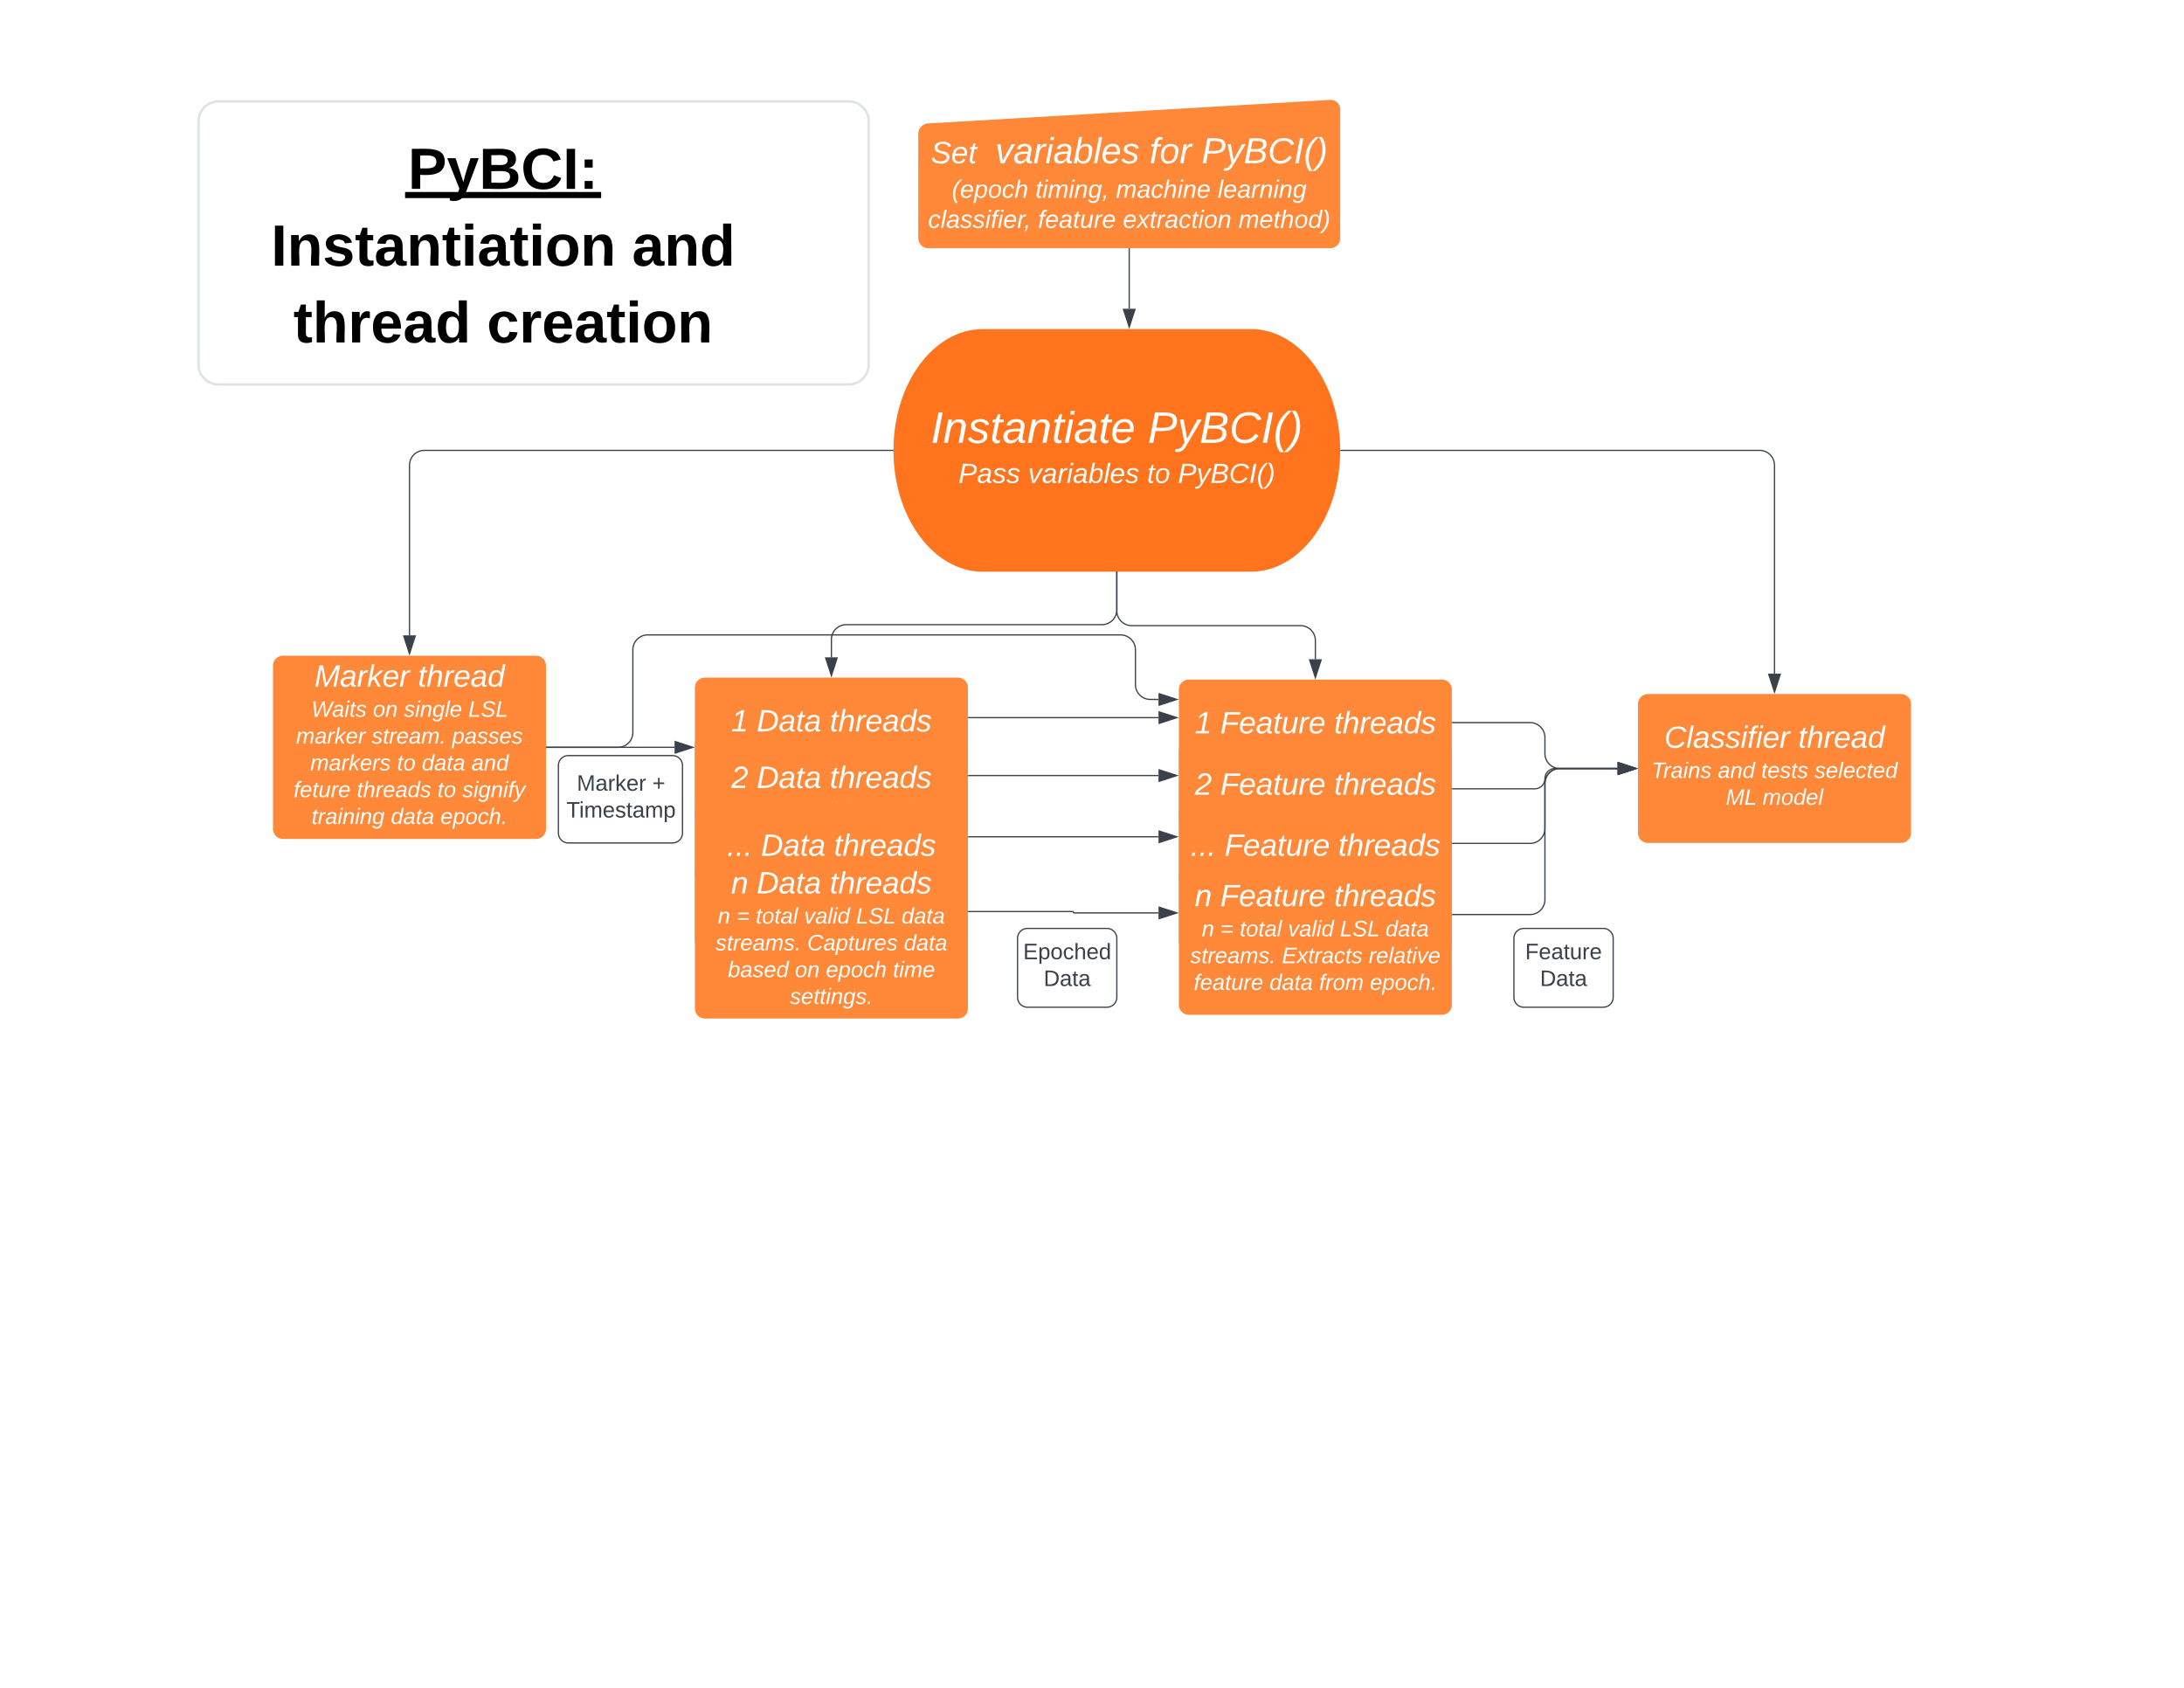 <svg xmlns="http://www.w3.org/2000/svg" xmlns:xlink="http://www.w3.org/1999/xlink" xmlns:lucid="lucid" width="1760" height="1360"><g transform="translate(0 0)" lucid:page-tab-id="0_0"><path d="M0 0h1760v1360H0z" fill="#fff"/><path d="M1008 265.16c39.76 0 72 43.77 72 97.75 0 54-32.24 97.76-72 97.76H792c-39.76 0-72-43.76-72-97.75 0-53.97 32.24-97.74 72-97.74z" stroke="#000" stroke-opacity="0" fill="#ff741d"/><use xlink:href="#a" transform="matrix(1,0,0,1,725,270.164) translate(25.131 86.689)"/><use xlink:href="#b" transform="matrix(1,0,0,1,725,270.164) translate(199.945 86.689)"/><use xlink:href="#c" transform="matrix(1,0,0,1,725,270.164) translate(47.378 118.956)"/><use xlink:href="#d" transform="matrix(1,0,0,1,725,270.164) translate(103.49 118.956)"/><use xlink:href="#e" transform="matrix(1,0,0,1,725,270.164) translate(199.315 118.956)"/><use xlink:href="#f" transform="matrix(1,0,0,1,725,270.164) translate(224.253 118.956)"/><path d="M160 97.73a16 16 0 0 1 16-16h508a16 16 0 0 1 16 16v196.05a16 16 0 0 1-16 16H176a16 16 0 0 1-16-16z" stroke="#dfe3e8" stroke-width="2" fill="#fff"/><use xlink:href="#g" transform="matrix(1,0,0,1,203.92,114.668) translate(124.85 37.511)"/><use xlink:href="#h" transform="matrix(1,0,0,1,203.92,114.668) translate(14.531 99.404)"/><use xlink:href="#i" transform="matrix(1,0,0,1,203.92,114.668) translate(305.372 99.404)"/><use xlink:href="#j" transform="matrix(1,0,0,1,203.92,114.668) translate(32.57 161.298)"/><use xlink:href="#k" transform="matrix(1,0,0,1,203.92,114.668) translate(188.475 161.298)"/><path d="M950 555.58a8 8 0 0 1 8-8h204a8 8 0 0 1 8 8v104a8 8 0 0 1-8 8H958a8 8 0 0 1-8-8z" stroke="#000" stroke-opacity="0" stroke-width="2" fill="#ff8839"/><use xlink:href="#l" transform="matrix(1,0,0,1,955,552.576) translate(7.806 38.333)"/><use xlink:href="#m" transform="matrix(1,0,0,1,955,552.576) translate(28.362 38.333)"/><use xlink:href="#n" transform="matrix(1,0,0,1,955,552.576) translate(120.04 38.333)"/><use xlink:href="#o" transform="matrix(1,0,0,1,955,552.576) translate(13.5 62.6)"/><use xlink:href="#p" transform="matrix(1,0,0,1,955,552.576) translate(28.5 62.6)"/><use xlink:href="#q" transform="matrix(1,0,0,1,955,552.576) translate(44 62.6)"/><use xlink:href="#r" transform="matrix(1,0,0,1,955,552.576) translate(82.95 62.6)"/><use xlink:href="#s" transform="matrix(1,0,0,1,955,552.576) translate(124.85 62.6)"/><use xlink:href="#t" transform="matrix(1,0,0,1,955,552.576) translate(161.5 62.6)"/><use xlink:href="#u" transform="matrix(1,0,0,1,955,552.576) translate(73.05 84.2)"/><path d="M560 554a8 8 0 0 1 8-8h204a8 8 0 0 1 8 8v104a8 8 0 0 1-8 8H568a8 8 0 0 1-8-8z" stroke="#000" stroke-opacity="0" stroke-width="2" fill="#ff8839"/><use xlink:href="#l" transform="matrix(1,0,0,1,565,551) translate(24.217 38.333)"/><use xlink:href="#v" transform="matrix(1,0,0,1,565,551) translate(44.772 38.333)"/><use xlink:href="#n" transform="matrix(1,0,0,1,565,551) translate(103.63 38.333)"/><use xlink:href="#o" transform="matrix(1,0,0,1,565,551) translate(13.5 62.6)"/><use xlink:href="#p" transform="matrix(1,0,0,1,565,551) translate(28.5 62.6)"/><use xlink:href="#q" transform="matrix(1,0,0,1,565,551) translate(44 62.6)"/><use xlink:href="#r" transform="matrix(1,0,0,1,565,551) translate(82.95 62.6)"/><use xlink:href="#s" transform="matrix(1,0,0,1,565,551) translate(124.85 62.6)"/><use xlink:href="#t" transform="matrix(1,0,0,1,565,551) translate(161.5 62.6)"/><use xlink:href="#u" transform="matrix(1,0,0,1,565,551) translate(73.05 84.2)"/><path d="M900 461.16v30.17a12 12 0 0 1-12 12H682a12 12 0 0 0-12 12v14.3" stroke="#3a414a" fill="none"/><path d="M900.5 461.18h-1v-.52h1z" stroke="#3a414a" stroke-width=".05" fill="#3a414a"/><path d="M670 544.38l-4.63-14.26h9.26z" stroke="#3a414a" fill="#3a414a"/><path d="M900 461.16v30.96a12 12 0 0 0 12 12h136a12 12 0 0 1 12 12v15.07" stroke="#3a414a" fill="none"/><path d="M900.5 461.18h-1v-.52h1z" stroke="#3a414a" stroke-width=".05" fill="#3a414a"/><path d="M1060 545.96l-4.63-14.27h9.27z" stroke="#3a414a" fill="#3a414a"/><path d="M740 107.92a8.48 8.48 0 0 1 8-8.47l324-18.98a7.54 7.54 0 0 1 8 7.53v104a8 8 0 0 1-8 8H748a8 8 0 0 1-8-8z" stroke="#000" stroke-opacity="0" stroke-width="2" fill="#ff8839"/><use xlink:href="#w" transform="matrix(1,0,0,1,745,105) translate(5.079 26.556)"/><use xlink:href="#x" transform="matrix(1,0,0,1,745,105) translate(57.018 26.556)"/><use xlink:href="#y" transform="matrix(1,0,0,1,745,105) translate(181.306 26.556)"/><use xlink:href="#z" transform="matrix(1,0,0,1,745,105) translate(223.274 26.556)"/><use xlink:href="#A" transform="matrix(1,0,0,1,745,105) translate(22.012 54.378)"/><use xlink:href="#B" transform="matrix(1,0,0,1,745,105) translate(89.363 54.378)"/><use xlink:href="#C" transform="matrix(1,0,0,1,745,105) translate(154.355 54.378)"/><use xlink:href="#D" transform="matrix(1,0,0,1,745,105) translate(236.255 54.378)"/><use xlink:href="#E" transform="matrix(1,0,0,1,745,105) translate(2.913 78.644)"/><use xlink:href="#F" transform="matrix(1,0,0,1,745,105) translate(91.442 78.644)"/><use xlink:href="#G" transform="matrix(1,0,0,1,745,105) translate(159.916 78.644)"/><use xlink:href="#H" transform="matrix(1,0,0,1,745,105) translate(253.051 78.644)"/><path d="M910 200.5v48.28" stroke="#3a414a" fill="none"/><path d="M910.5 200.5h-1v-.5h1z" stroke="#3a414a" stroke-width=".05" fill="#3a414a"/><path d="M910 263.55l-4.63-14.27h9.26z" stroke="#3a414a" fill="#3a414a"/><path d="M1320 567.23a8 8 0 0 1 8-8h204a8 8 0 0 1 8 8v104a8 8 0 0 1-8 8h-204a8 8 0 0 1-8-8z" stroke="#000" stroke-opacity="0" stroke-width="2" fill="#ff8839"/><use xlink:href="#I" transform="matrix(1,0,0,1,1325,564.233) translate(16.131 38.333)"/><use xlink:href="#J" transform="matrix(1,0,0,1,1325,564.233) translate(124.048 38.333)"/><use xlink:href="#K" transform="matrix(1,0,0,1,1325,564.233) translate(5.775 62.6)"/><use xlink:href="#L" transform="matrix(1,0,0,1,1325,564.233) translate(59.275 62.6)"/><use xlink:href="#M" transform="matrix(1,0,0,1,1325,564.233) translate(94.275 62.6)"/><use xlink:href="#N" transform="matrix(1,0,0,1,1325,564.233) translate(137.275 62.6)"/><use xlink:href="#O" transform="matrix(1,0,0,1,1325,564.233) translate(65.75 84.2)"/><use xlink:href="#P" transform="matrix(1,0,0,1,1325,564.233) translate(95.35 84.2)"/><path d="M220 536.36a8 8 0 0 1 8-8h204a8 8 0 0 1 8 8v131.6a8 8 0 0 1-8 8H228a8 8 0 0 1-8-8z" stroke="#000" stroke-opacity="0" stroke-width="2" fill="#ff8839"/><use xlink:href="#Q" transform="matrix(1,0,0,1,225,533.358) translate(28.396 19.933)"/><use xlink:href="#J" transform="matrix(1,0,0,1,225,533.358) translate(111.783 19.933)"/><use xlink:href="#R" transform="matrix(1,0,0,1,225,533.358) translate(25.95 44.2)"/><use xlink:href="#S" transform="matrix(1,0,0,1,225,533.358) translate(75.5 44.2)"/><use xlink:href="#T" transform="matrix(1,0,0,1,225,533.358) translate(100.5 44.2)"/><use xlink:href="#U" transform="matrix(1,0,0,1,225,533.358) translate(152.4 44.2)"/><use xlink:href="#V" transform="matrix(1,0,0,1,225,533.358) translate(13.625 65.8)"/><use xlink:href="#W" transform="matrix(1,0,0,1,225,533.358) translate(74.475 65.8)"/><use xlink:href="#X" transform="matrix(1,0,0,1,225,533.358) translate(139.375 65.8)"/><use xlink:href="#Y" transform="matrix(1,0,0,1,225,533.358) translate(25.075 87.4)"/><use xlink:href="#Z" transform="matrix(1,0,0,1,225,533.358) translate(94.925 87.4)"/><use xlink:href="#aa" transform="matrix(1,0,0,1,225,533.358) translate(114.925 87.4)"/><use xlink:href="#ab" transform="matrix(1,0,0,1,225,533.358) translate(154.925 87.4)"/><use xlink:href="#ac" transform="matrix(1,0,0,1,225,533.358) translate(11.6 109)"/><use xlink:href="#ad" transform="matrix(1,0,0,1,225,533.358) translate(62.55 109)"/><use xlink:href="#Z" transform="matrix(1,0,0,1,225,533.358) translate(127.5 109)"/><use xlink:href="#ae" transform="matrix(1,0,0,1,225,533.358) translate(147.5 109)"/><use xlink:href="#af" transform="matrix(1,0,0,1,225,533.358) translate(26.075 130.6)"/><use xlink:href="#aa" transform="matrix(1,0,0,1,225,533.358) translate(89.925 130.6)"/><use xlink:href="#ag" transform="matrix(1,0,0,1,225,533.358) translate(129.925 130.6)"/><path d="M950 605a8 8 0 0 1 8-8h204a8 8 0 0 1 8 8v104a8 8 0 0 1-8 8H958a8 8 0 0 1-8-8z" stroke="#000" stroke-opacity="0" stroke-width="2" fill="#ff8839"/><g><use xlink:href="#ah" transform="matrix(1,0,0,1,955,602) translate(7.806 38.333)"/><use xlink:href="#m" transform="matrix(1,0,0,1,955,602) translate(28.362 38.333)"/><use xlink:href="#n" transform="matrix(1,0,0,1,955,602) translate(120.04 38.333)"/><use xlink:href="#o" transform="matrix(1,0,0,1,955,602) translate(13.5 62.6)"/><use xlink:href="#p" transform="matrix(1,0,0,1,955,602) translate(28.5 62.6)"/><use xlink:href="#q" transform="matrix(1,0,0,1,955,602) translate(44 62.6)"/><use xlink:href="#r" transform="matrix(1,0,0,1,955,602) translate(82.95 62.6)"/><use xlink:href="#s" transform="matrix(1,0,0,1,955,602) translate(124.85 62.6)"/><use xlink:href="#t" transform="matrix(1,0,0,1,955,602) translate(161.5 62.6)"/><use xlink:href="#u" transform="matrix(1,0,0,1,955,602) translate(73.05 84.2)"/></g><path d="M950 654.2a8 8 0 0 1 8-8h204a8 8 0 0 1 8 8v104a8 8 0 0 1-8 8H958a8 8 0 0 1-8-8z" stroke="#000" stroke-opacity="0" stroke-width="2" fill="#ff8839"/><g><use xlink:href="#ai" transform="matrix(1,0,0,1,955,651.195) translate(4.381 38.333)"/><use xlink:href="#m" transform="matrix(1,0,0,1,955,651.195) translate(31.788 38.333)"/><use xlink:href="#n" transform="matrix(1,0,0,1,955,651.195) translate(123.466 38.333)"/><use xlink:href="#o" transform="matrix(1,0,0,1,955,651.195) translate(13.5 62.6)"/><use xlink:href="#p" transform="matrix(1,0,0,1,955,651.195) translate(28.5 62.6)"/><use xlink:href="#q" transform="matrix(1,0,0,1,955,651.195) translate(44 62.6)"/><use xlink:href="#r" transform="matrix(1,0,0,1,955,651.195) translate(82.95 62.6)"/><use xlink:href="#s" transform="matrix(1,0,0,1,955,651.195) translate(124.85 62.6)"/><use xlink:href="#t" transform="matrix(1,0,0,1,955,651.195) translate(161.5 62.6)"/><use xlink:href="#u" transform="matrix(1,0,0,1,955,651.195) translate(73.05 84.2)"/></g><path d="M950 705.67a8 8 0 0 1 8-8h204a8 8 0 0 1 8 8v104a8 8 0 0 1-8 8H958a8 8 0 0 1-8-8z" stroke="#000" stroke-opacity="0" stroke-width="2" fill="#ff8839"/><g><use xlink:href="#aj" transform="matrix(1,0,0,1,955,702.666) translate(7.806 27.533)"/><use xlink:href="#m" transform="matrix(1,0,0,1,955,702.666) translate(28.362 27.533)"/><use xlink:href="#n" transform="matrix(1,0,0,1,955,702.666) translate(120.04 27.533)"/><use xlink:href="#o" transform="matrix(1,0,0,1,955,702.666) translate(13.5 51.8)"/><use xlink:href="#p" transform="matrix(1,0,0,1,955,702.666) translate(28.5 51.8)"/><use xlink:href="#q" transform="matrix(1,0,0,1,955,702.666) translate(44 51.8)"/><use xlink:href="#r" transform="matrix(1,0,0,1,955,702.666) translate(82.95 51.8)"/><use xlink:href="#s" transform="matrix(1,0,0,1,955,702.666) translate(124.85 51.8)"/><use xlink:href="#t" transform="matrix(1,0,0,1,955,702.666) translate(161.5 51.8)"/><use xlink:href="#ak" transform="matrix(1,0,0,1,955,702.666) translate(4.15 73.4)"/><use xlink:href="#al" transform="matrix(1,0,0,1,955,702.666) translate(78.05 73.4)"/><use xlink:href="#am" transform="matrix(1,0,0,1,955,702.666) translate(148 73.4)"/><use xlink:href="#an" transform="matrix(1,0,0,1,955,702.666) translate(7.075 95)"/><use xlink:href="#ao" transform="matrix(1,0,0,1,955,702.666) translate(68.025 95)"/><use xlink:href="#ap" transform="matrix(1,0,0,1,955,702.666) translate(108.025 95)"/><use xlink:href="#aq" transform="matrix(1,0,0,1,955,702.666) translate(148.925 95)"/></g><path d="M560 599.58a8 8 0 0 1 8-8h204a8 8 0 0 1 8 8v104a8 8 0 0 1-8 8H568a8 8 0 0 1-8-8z" stroke="#000" stroke-opacity="0" stroke-width="2" fill="#ff8839"/><g><use xlink:href="#ah" transform="matrix(1,0,0,1,565,596.581) translate(24.217 38.333)"/><use xlink:href="#v" transform="matrix(1,0,0,1,565,596.581) translate(44.772 38.333)"/><use xlink:href="#n" transform="matrix(1,0,0,1,565,596.581) translate(103.63 38.333)"/><use xlink:href="#o" transform="matrix(1,0,0,1,565,596.581) translate(13.5 62.6)"/><use xlink:href="#p" transform="matrix(1,0,0,1,565,596.581) translate(28.5 62.6)"/><use xlink:href="#q" transform="matrix(1,0,0,1,565,596.581) translate(44 62.6)"/><use xlink:href="#r" transform="matrix(1,0,0,1,565,596.581) translate(82.95 62.6)"/><use xlink:href="#s" transform="matrix(1,0,0,1,565,596.581) translate(124.85 62.6)"/><use xlink:href="#t" transform="matrix(1,0,0,1,565,596.581) translate(161.5 62.6)"/><use xlink:href="#u" transform="matrix(1,0,0,1,565,596.581) translate(73.05 84.2)"/></g><path d="M560 654.25a8 8 0 0 1 8-8h204a8 8 0 0 1 8 8v104a8 8 0 0 1-8 8H568a8 8 0 0 1-8-8z" stroke="#000" stroke-opacity="0" stroke-width="2" fill="#ff8839"/><g><use xlink:href="#ai" transform="matrix(1,0,0,1,565,651.247) translate(20.791 38.333)"/><use xlink:href="#v" transform="matrix(1,0,0,1,565,651.247) translate(48.198 38.333)"/><use xlink:href="#n" transform="matrix(1,0,0,1,565,651.247) translate(107.056 38.333)"/><use xlink:href="#o" transform="matrix(1,0,0,1,565,651.247) translate(13.5 62.6)"/><use xlink:href="#p" transform="matrix(1,0,0,1,565,651.247) translate(28.5 62.6)"/><use xlink:href="#q" transform="matrix(1,0,0,1,565,651.247) translate(44 62.6)"/><use xlink:href="#r" transform="matrix(1,0,0,1,565,651.247) translate(82.95 62.6)"/><use xlink:href="#s" transform="matrix(1,0,0,1,565,651.247) translate(124.85 62.6)"/><use xlink:href="#t" transform="matrix(1,0,0,1,565,651.247) translate(161.5 62.6)"/><use xlink:href="#u" transform="matrix(1,0,0,1,565,651.247) translate(73.05 84.2)"/></g><path d="M560 702.67a8 8 0 0 1 8-8h204a8 8 0 0 1 8 8v110a8 8 0 0 1-8 8H568a8 8 0 0 1-8-8z" stroke="#000" stroke-opacity="0" stroke-width="2" fill="#ff8839"/><g><use xlink:href="#aj" transform="matrix(1,0,0,1,565,699.666) translate(24.217 20.233)"/><use xlink:href="#v" transform="matrix(1,0,0,1,565,699.666) translate(44.772 20.233)"/><use xlink:href="#n" transform="matrix(1,0,0,1,565,699.666) translate(103.63 20.233)"/><use xlink:href="#o" transform="matrix(1,0,0,1,565,699.666) translate(13.5 44.5)"/><use xlink:href="#p" transform="matrix(1,0,0,1,565,699.666) translate(28.5 44.5)"/><use xlink:href="#q" transform="matrix(1,0,0,1,565,699.666) translate(44 44.5)"/><use xlink:href="#r" transform="matrix(1,0,0,1,565,699.666) translate(82.95 44.5)"/><use xlink:href="#s" transform="matrix(1,0,0,1,565,699.666) translate(124.85 44.5)"/><use xlink:href="#t" transform="matrix(1,0,0,1,565,699.666) translate(161.5 44.5)"/><use xlink:href="#ak" transform="matrix(1,0,0,1,565,699.666) translate(11.6 66.1)"/><use xlink:href="#ar" transform="matrix(1,0,0,1,565,699.666) translate(85.5 66.1)"/><use xlink:href="#t" transform="matrix(1,0,0,1,565,699.666) translate(163.4 66.1)"/><use xlink:href="#as" transform="matrix(1,0,0,1,565,699.666) translate(21.55 87.7)"/><use xlink:href="#at" transform="matrix(1,0,0,1,565,699.666) translate(75.55 87.7)"/><use xlink:href="#au" transform="matrix(1,0,0,1,565,699.666) translate(100.55 87.7)"/><use xlink:href="#av" transform="matrix(1,0,0,1,565,699.666) translate(154.55 87.7)"/><use xlink:href="#aw" transform="matrix(1,0,0,1,565,699.666) translate(71.525 109.3)"/></g><path d="M440.5 602.16h103.12" stroke="#3a414a" fill="none"/><path d="M440.5 602.66h-.5v-1h.5z" stroke="#3a414a" stroke-width=".05" fill="#3a414a"/><path d="M558.38 602.16l-14.26 4.63v-9.28z" stroke="#3a414a" fill="#3a414a"/><path d="M719.5 362.9H342a12 12 0 0 0-12 12v137.07" stroke="#3a414a" fill="none"/><path d="M720 362.9v.5h-.5v-1h.5z" stroke="#3a414a" stroke-width=".05" fill="#3a414a"/><path d="M330 526.74l-4.63-14.27h9.26z" stroke="#3a414a" fill="#3a414a"/><path d="M440.5 602.16H498a12 12 0 0 0 12-12v-66.58a12 12 0 0 1 12-12h381a12 12 0 0 1 12 12v28a12 12 0 0 0 12 12h6.62" stroke="#3a414a" fill="none"/><path d="M440.5 602.66h-.5v-1h.5z" stroke="#3a414a" stroke-width=".05" fill="#3a414a"/><path d="M948.38 563.58l-14.26 4.64v-9.27z" stroke="#3a414a" fill="#3a414a"/><path d="M780.5 578.25h153.12" stroke="#3a414a" fill="none"/><path d="M780.5 578.75h-.5v-1h.5z" stroke="#3a414a" stroke-width=".05" fill="#3a414a"/><path d="M948.38 578.25l-14.26 4.63v-9.27z" stroke="#3a414a" fill="#3a414a"/><path d="M780.5 624.9h153.12" stroke="#3a414a" fill="none"/><path d="M780.5 625.4h-.5v-1h.5z" stroke="#3a414a" stroke-width=".05" fill="#3a414a"/><path d="M948.38 624.9l-14.26 4.65v-9.27z" stroke="#3a414a" fill="#3a414a"/><path d="M780.5 674.25h153.12" stroke="#3a414a" fill="none"/><path d="M780.5 674.75h-.5v-1h.5z" stroke="#3a414a" stroke-width=".05" fill="#3a414a"/><path d="M948.38 674.25l-14.26 4.63v-9.27z" stroke="#3a414a" fill="#3a414a"/><path d="M780.5 734.48h83.95a.55.55 0 0 1 .55.55.55.55 0 0 0 .55.55h68.07" stroke="#3a414a" fill="none"/><path d="M780.5 734.98h-.5v-1h.5z" stroke="#3a414a" stroke-width=".05" fill="#3a414a"/><path d="M948.38 735.58l-14.26 4.64v-9.27z" stroke="#3a414a" fill="#3a414a"/><path d="M1170.5 582.25h62.5a12 12 0 0 1 12 12v12.98a12 12 0 0 0 12 12h46.62" stroke="#3a414a" fill="none"/><path d="M1170.5 582.75h-.5v-1h.5z" stroke="#3a414a" stroke-width=".05" fill="#3a414a"/><path d="M1318.38 619.23l-14.26 4.64v-9.27z" stroke="#3a414a" fill="#3a414a"/><path d="M1170.5 635.58h66.33a8.17 8.17 0 0 0 8.17-8.17 8.17 8.17 0 0 1 8.17-8.17h50.45" stroke="#3a414a" fill="none"/><path d="M1170.5 636.08h-.5v-1h.5z" stroke="#3a414a" stroke-width=".05" fill="#3a414a"/><path d="M1318.38 619.23l-14.26 4.64v-9.27z" stroke="#3a414a" fill="#3a414a"/><path d="M1170.5 679.58h62.5a12 12 0 0 0 12-12v-36.35a12 12 0 0 1 12-12h46.62" stroke="#3a414a" fill="none"/><path d="M1170.5 680.08h-.5v-1h.5z" stroke="#3a414a" stroke-width=".05" fill="#3a414a"/><path d="M1318.38 619.23l-14.26 4.64v-9.27z" stroke="#3a414a" fill="#3a414a"/><path d="M1170.5 736.9h62.5a12 12 0 0 0 12-12v-93.67a12 12 0 0 1 12-12h46.62" stroke="#3a414a" fill="none"/><path d="M1170.5 737.4h-.5v-1h.5z" stroke="#3a414a" stroke-width=".05" fill="#3a414a"/><path d="M1318.38 619.23l-14.26 4.64v-9.27z" stroke="#3a414a" fill="#3a414a"/><path d="M1080.5 362.9H1418a12 12 0 0 1 12 12v167.95" stroke="#3a414a" fill="none"/><path d="M1080.5 363.4h-.5v-1h.5z" stroke="#3a414a" stroke-width=".05" fill="#3a414a"/><path d="M1430 557.6l-4.63-14.25h9.27z" stroke="#3a414a" fill="#3a414a"/><path d="M450 616.82a8 8 0 0 1 8-8h84a8 8 0 0 1 8 8v54.4a8 8 0 0 1-8 8h-84a8 8 0 0 1-8-8z" stroke="#3a414a" fill="#fff"/><g><use xlink:href="#ax" transform="matrix(1,0,0,1,455,613.819) translate(9.825 23.3)"/><use xlink:href="#ay" transform="matrix(1,0,0,1,455,613.819) translate(70.675 23.3)"/><use xlink:href="#az" transform="matrix(1,0,0,1,455,613.819) translate(1.425 44.9)"/></g><path d="M820 756.08a8 8 0 0 1 8-8h64a8 8 0 0 1 8 8v47.5a8 8 0 0 1-8 8h-64a8 8 0 0 1-8-8z" stroke="#3a414a" fill="#fff"/><g><use xlink:href="#aA" transform="matrix(1,0,0,1,825,753.08) translate(-0.5 19.8)"/><use xlink:href="#aB" transform="matrix(1,0,0,1,825,753.08) translate(16.025 41.4)"/></g><path d="M1220 756.08a8 8 0 0 1 8-8h64a8 8 0 0 1 8 8v47.5a8 8 0 0 1-8 8h-64a8 8 0 0 1-8-8z" stroke="#3a414a" fill="#fff"/><g><use xlink:href="#aC" transform="matrix(1,0,0,1,1225,753.08) translate(4.05 19.8)"/><use xlink:href="#aD" transform="matrix(1,0,0,1,1225,753.08) translate(16.025 41.4)"/></g><defs><path fill="#fff" d="M14 0l48-248h34L48 0H14" id="aE"/><path fill="#fff" d="M67-158c22-48 132-52 116 29L158 0h-32l25-140c3-38-53-32-70-12C52-117 51-52 38 0H6l36-190h30" id="aF"/><path fill="#fff" d="M55-144c13 50 104 24 104 88C159 21 15 23 1-39l26-10c6 40 102 42 102-4-13-50-104-23-104-87 0-71 143-71 148-8l-29 4c-5-35-85-37-89 0" id="aG"/><path fill="#fff" d="M51-54c-9 22 5 41 31 30L79-1C43 14 10-4 19-52l22-115H19l5-23h22l19-43h21l-9 43h35l-4 23H73" id="aH"/><path fill="#fff" d="M165-48c-4 18 1 34 23 27l-3 20c-29 8-62 0-52-35h-2C116-14 99 4 63 4 30 4 8-16 8-49c0-68 71-67 138-67 10-26 0-56-31-54-26 1-42 9-47 31l-32-5c8-67 160-71 144 15-5 28-9 54-15 81zM42-50c3 52 80 24 89-6 7-12 7-24 11-38-47 1-103-4-100 44" id="aI"/><path fill="#fff" d="M50-231l6-30h32l-6 30H50zM6 0l37-190h31L37 0H6" id="aJ"/><path fill="#fff" d="M111-194c62-3 86 47 72 106H45c-7 38 6 69 45 68 27-1 43-14 53-32l24 11C152-15 129 4 87 4 38 3 12-23 12-71c0-70 32-119 99-123zm44 81c14-66-71-72-95-28-4 8-8 17-11 28h106" id="aK"/><g id="a"><use transform="matrix(0.099,0,0,0.099,0,0)" xlink:href="#aE"/><use transform="matrix(0.099,0,0,0.099,9.938,0)" xlink:href="#aF"/><use transform="matrix(0.099,0,0,0.099,29.815,0)" xlink:href="#aG"/><use transform="matrix(0.099,0,0,0.099,47.704,0)" xlink:href="#aH"/><use transform="matrix(0.099,0,0,0.099,57.642,0)" xlink:href="#aI"/><use transform="matrix(0.099,0,0,0.099,77.519,0)" xlink:href="#aF"/><use transform="matrix(0.099,0,0,0.099,97.395,0)" xlink:href="#aH"/><use transform="matrix(0.099,0,0,0.099,107.333,0)" xlink:href="#aJ"/><use transform="matrix(0.099,0,0,0.099,115.185,0)" xlink:href="#aI"/><use transform="matrix(0.099,0,0,0.099,135.061,0)" xlink:href="#aH"/><use transform="matrix(0.099,0,0,0.099,144.999,0)" xlink:href="#aK"/></g><path fill="#fff" d="M238-179c0 84-86 86-175 82L45 0H11l48-248c82 0 179-12 179 69zm-34 1c0-53-64-42-116-43l-19 98c63 0 135 9 135-55" id="aL"/><path fill="#fff" d="M198-190L69 30C53 58 25 83-20 72c4-11-1-27 19-22 33-1 43-29 59-52L20-190h32L79-34l84-156h35" id="aM"/><path fill="#fff" d="M219-77C219 17 104-2 11 0l48-248c73 2 169-15 169 57 0 38-24 54-60 60 29 5 51 21 51 54zm-26-111c0-44-62-31-105-33l-16 79c55 0 121 9 121-46zm-7 110c-1-49-69-36-119-38L50-27c61-1 137 12 136-51" id="aN"/><path fill="#fff" d="M125-24c46 0 70-25 89-51l25 16C214-24 183 4 123 4 8 4-5-146 60-208c32-50 158-61 191-5 5 7 9 14 11 22l-32 10c-9-28-33-43-69-43-74 0-108 51-108 125 0 46 24 75 72 75" id="aO"/><path fill="#fff" d="M17-49c1-102 45-165 103-212h30C92-210 49-145 49-46 49 4 63 43 85 75H54C30 43 18 2 17-49" id="aP"/><path fill="#fff" d="M98-137C97-35 54 29-4 75h-31C23 23 67-41 67-140c0-50-15-89-37-121h31c24 32 36 73 37 124" id="aQ"/><g id="b"><use transform="matrix(0.099,0,0,0.099,0,0)" xlink:href="#aL"/><use transform="matrix(0.099,0,0,0.099,23.852,0)" xlink:href="#aM"/><use transform="matrix(0.099,0,0,0.099,41.741,0)" xlink:href="#aN"/><use transform="matrix(0.099,0,0,0.099,65.593,0)" xlink:href="#aO"/><use transform="matrix(0.099,0,0,0.099,91.333,0)" xlink:href="#aE"/><use transform="matrix(0.099,0,0,0.099,101.271,0)" xlink:href="#aP"/><use transform="matrix(0.099,0,0,0.099,113.098,0)" xlink:href="#aQ"/></g><g id="c"><use transform="matrix(0.062,0,0,0.062,0,0)" xlink:href="#aL"/><use transform="matrix(0.062,0,0,0.062,14.963,0)" xlink:href="#aI"/><use transform="matrix(0.062,0,0,0.062,27.432,0)" xlink:href="#aG"/><use transform="matrix(0.062,0,0,0.062,38.654,0)" xlink:href="#aG"/></g><path fill="#fff" d="M89 0H52L20-190h33L74-25l89-165h34" id="aR"/><path fill="#fff" d="M66-151c12-25 30-51 66-40l-6 26C45-176 58-65 38 0H6l36-190h30" id="aS"/><path fill="#fff" d="M68-162c25-46 127-43 121 31C183-60 169 1 98 4 69 5 53-11 43-31L36 0H5l52-261h31zm88 36c2-27-9-43-34-43-55 0-70 51-70 103 0 29 15 45 43 46 52 0 58-58 61-106" id="aT"/><path fill="#fff" d="M6 0l50-261h32L37 0H6" id="aU"/><g id="d"><use transform="matrix(0.062,0,0,0.062,0,0)" xlink:href="#aR"/><use transform="matrix(0.062,0,0,0.062,11.222,0)" xlink:href="#aI"/><use transform="matrix(0.062,0,0,0.062,23.691,0)" xlink:href="#aS"/><use transform="matrix(0.062,0,0,0.062,31.11,0)" xlink:href="#aJ"/><use transform="matrix(0.062,0,0,0.062,36.036,0)" xlink:href="#aI"/><use transform="matrix(0.062,0,0,0.062,48.505,0)" xlink:href="#aT"/><use transform="matrix(0.062,0,0,0.062,60.974,0)" xlink:href="#aU"/><use transform="matrix(0.062,0,0,0.062,65.899,0)" xlink:href="#aK"/><use transform="matrix(0.062,0,0,0.062,78.369,0)" xlink:href="#aG"/></g><path fill="#fff" d="M30-147c31-64 166-65 159 27C183-49 158 1 86 4 9 8 1-88 30-147zM88-20c53 0 68-48 68-100 0-31-11-51-44-50-52 1-68 46-68 97 0 32 13 53 44 53" id="aV"/><g id="e"><use transform="matrix(0.062,0,0,0.062,0,0)" xlink:href="#aH"/><use transform="matrix(0.062,0,0,0.062,6.235,0)" xlink:href="#aV"/></g><g id="f"><use transform="matrix(0.062,0,0,0.062,0,0)" xlink:href="#aL"/><use transform="matrix(0.062,0,0,0.062,14.963,0)" xlink:href="#aM"/><use transform="matrix(0.062,0,0,0.062,26.185,0)" xlink:href="#aN"/><use transform="matrix(0.062,0,0,0.062,41.148,0)" xlink:href="#aO"/><use transform="matrix(0.062,0,0,0.062,57.296,0)" xlink:href="#aE"/><use transform="matrix(0.062,0,0,0.062,63.53,0)" xlink:href="#aP"/><use transform="matrix(0.062,0,0,0.062,70.949,0)" xlink:href="#aQ"/></g><path d="M24-248c93 1 206-16 204 79-1 75-69 88-152 82V0H24v-248zm52 121c47 0 100 7 100-41 0-47-54-39-100-39v80" id="aW"/><path d="M123 10C108 53 80 86 19 72V37c35 8 53-11 59-39L3-190h52l48 148c12-52 28-100 44-148h51" id="aX"/><path d="M182-130c37 4 62 22 62 59C244 23 116-4 24 0v-248c84 5 203-23 205 63 0 31-19 50-47 55zM76-148c40-3 101 13 101-30 0-44-60-28-101-31v61zm0 110c48-3 116 14 116-37 0-48-69-32-116-35v72" id="aY"/><path d="M67-125c0 53 21 87 73 88 37 1 54-22 65-47l45 17C233-25 199 4 140 4 58 4 20-42 15-125 8-235 124-281 211-232c18 10 29 29 36 50l-46 12c-8-25-30-41-62-41-52 0-71 34-72 86" id="aZ"/><path d="M24 0v-248h52V0H24" id="ba"/><path d="M35-132v-50h50v50H35zM35 0v-49h50V0H35" id="bb"/><g id="g"><use transform="matrix(0.13,0,0,0.13,0,0)" xlink:href="#aW"/><use transform="matrix(0.13,0,0,0.13,31.259,0)" xlink:href="#aX"/><use transform="matrix(0.13,0,0,0.13,57.309,0)" xlink:href="#aY"/><use transform="matrix(0.13,0,0,0.13,91.043,0)" xlink:href="#aZ"/><use transform="matrix(0.13,0,0,0.13,124.777,0)" xlink:href="#ba"/><use transform="matrix(0.13,0,0,0.13,137.801,0)" xlink:href="#bb"/><path d="M-2.34 2.52h158v4.92h-158z"/></g><path d="M135-194c87-1 58 113 63 194h-50c-7-57 23-157-34-157-59 0-34 97-39 157H25l-1-190h47c2 12-1 28 3 38 12-26 28-41 61-42" id="bc"/><path d="M137-138c1-29-70-34-71-4 15 46 118 7 119 86 1 83-164 76-172 9l43-7c4 19 20 25 44 25 33 8 57-30 24-41C81-84 22-81 20-136c-2-80 154-74 161-7" id="bd"/><path d="M115-3C79 11 28 4 28-45v-112H4v-33h27l15-45h31v45h36v33H77v99c-1 23 16 31 38 25v30" id="be"/><path d="M133-34C117-15 103 5 69 4 32 3 11-16 11-54c-1-60 55-63 116-61 1-26-3-47-28-47-18 1-26 9-28 27l-52-2c7-38 36-58 82-57s74 22 75 68l1 82c-1 14 12 18 25 15v27c-30 8-71 5-69-32zm-48 3c29 0 43-24 42-57-32 0-66-3-65 30 0 17 8 27 23 27" id="bf"/><path d="M25-224v-37h50v37H25zM25 0v-190h50V0H25" id="bg"/><path d="M110-194c64 0 96 36 96 99 0 64-35 99-97 99-61 0-95-36-95-99 0-62 34-99 96-99zm-1 164c35 0 45-28 45-65 0-40-10-65-43-65-34 0-45 26-45 65 0 36 10 65 43 65" id="bh"/><g id="h"><use transform="matrix(0.13,0,0,0.13,0,0)" xlink:href="#ba"/><use transform="matrix(0.13,0,0,0.13,13.025,0)" xlink:href="#bc"/><use transform="matrix(0.13,0,0,0.13,41.549,0)" xlink:href="#bd"/><use transform="matrix(0.13,0,0,0.13,67.598,0)" xlink:href="#be"/><use transform="matrix(0.13,0,0,0.13,83.098,0)" xlink:href="#bf"/><use transform="matrix(0.13,0,0,0.13,109.147,0)" xlink:href="#bc"/><use transform="matrix(0.13,0,0,0.13,137.671,0)" xlink:href="#be"/><use transform="matrix(0.13,0,0,0.13,153.17,0)" xlink:href="#bg"/><use transform="matrix(0.13,0,0,0.13,166.195,0)" xlink:href="#bf"/><use transform="matrix(0.13,0,0,0.13,192.244,0)" xlink:href="#be"/><use transform="matrix(0.13,0,0,0.13,207.744,0)" xlink:href="#bg"/><use transform="matrix(0.13,0,0,0.13,220.769,0)" xlink:href="#bh"/><use transform="matrix(0.13,0,0,0.13,249.293,0)" xlink:href="#bc"/></g><path d="M88-194c31-1 46 15 58 34l-1-101h50l1 261h-48c-2-10 0-23-3-31C134-8 116 4 84 4 32 4 16-41 15-95c0-56 19-97 73-99zm17 164c33 0 40-30 41-66 1-37-9-64-41-64s-38 30-39 65c0 43 13 65 39 65" id="bi"/><g id="i"><use transform="matrix(0.13,0,0,0.13,0,0)" xlink:href="#bf"/><use transform="matrix(0.13,0,0,0.13,26.049,0)" xlink:href="#bc"/><use transform="matrix(0.13,0,0,0.13,54.573,0)" xlink:href="#bi"/></g><path d="M114-157C55-157 80-60 75 0H25v-261h50l-1 109c12-26 28-41 61-42 86-1 58 113 63 194h-50c-7-57 23-157-34-157" id="bj"/><path d="M135-150c-39-12-60 13-60 57V0H25l-1-190h47c2 13-1 29 3 40 6-28 27-53 61-41v41" id="bk"/><path d="M185-48c-13 30-37 53-82 52C43 2 14-33 14-96s30-98 90-98c62 0 83 45 84 108H66c0 31 8 55 39 56 18 0 30-7 34-22zm-45-69c5-46-57-63-70-21-2 6-4 13-4 21h74" id="bl"/><g id="j"><use transform="matrix(0.13,0,0,0.13,0,0)" xlink:href="#be"/><use transform="matrix(0.13,0,0,0.13,15.499,0)" xlink:href="#bj"/><use transform="matrix(0.13,0,0,0.13,44.023,0)" xlink:href="#bk"/><use transform="matrix(0.13,0,0,0.13,62.258,0)" xlink:href="#bl"/><use transform="matrix(0.13,0,0,0.13,88.307,0)" xlink:href="#bf"/><use transform="matrix(0.13,0,0,0.13,114.357,0)" xlink:href="#bi"/></g><path d="M190-63c-7 42-38 67-86 67-59 0-84-38-90-98-12-110 154-137 174-36l-49 2c-2-19-15-32-35-32-30 0-35 28-38 64-6 74 65 87 74 30" id="bm"/><g id="k"><use transform="matrix(0.13,0,0,0.13,0,0)" xlink:href="#bm"/><use transform="matrix(0.13,0,0,0.13,26.049,0)" xlink:href="#bk"/><use transform="matrix(0.13,0,0,0.13,44.284,0)" xlink:href="#bl"/><use transform="matrix(0.13,0,0,0.13,70.333,0)" xlink:href="#bf"/><use transform="matrix(0.13,0,0,0.13,96.383,0)" xlink:href="#be"/><use transform="matrix(0.13,0,0,0.13,111.882,0)" xlink:href="#bg"/><use transform="matrix(0.13,0,0,0.13,124.907,0)" xlink:href="#bh"/><use transform="matrix(0.13,0,0,0.13,153.431,0)" xlink:href="#bc"/></g><path fill="#fff" d="M9 0l6-27h63l36-188-63 39 6-31 66-41h29L110-27h60l-5 27H9" id="bn"/><use transform="matrix(0.069,0,0,0.069,0,0)" xlink:href="#bn" id="l"/><path fill="#fff" d="M87-220l-18 92h140l-5 28H64L45 0H11l48-248h178l-5 28H87" id="bo"/><path fill="#fff" d="M67 3c-93-2-31-127-26-193h32L48-50c-3 39 53 32 70 12 30-34 30-101 43-152h32L157 0h-30c1-10 6-24 4-33-14 20-29 37-64 36" id="bp"/><g id="m"><use transform="matrix(0.069,0,0,0.069,0,0)" xlink:href="#bo"/><use transform="matrix(0.069,0,0,0.069,15.006,0)" xlink:href="#aK"/><use transform="matrix(0.069,0,0,0.069,28.709,0)" xlink:href="#aI"/><use transform="matrix(0.069,0,0,0.069,42.413,0)" xlink:href="#aH"/><use transform="matrix(0.069,0,0,0.069,49.265,0)" xlink:href="#bp"/><use transform="matrix(0.069,0,0,0.069,62.969,0)" xlink:href="#aS"/><use transform="matrix(0.069,0,0,0.069,71.122,0)" xlink:href="#aK"/></g><path fill="#fff" d="M67-158c15-20 31-36 64-36 94 0 33 127 27 194h-32l25-140c3-38-53-32-70-12C52-117 51-51 37 0H6l51-261h31" id="bq"/><path fill="#fff" d="M133-28C103 26-5 8 13-77c13-62 24-115 90-117 29-1 46 15 56 35l19-102h32L160 0h-30zM45-64c-2 27 10 43 35 43 54-1 69-50 69-103 0-29-15-46-42-46-53-1-58 58-62 106" id="br"/><g id="n"><use transform="matrix(0.069,0,0,0.069,0,0)" xlink:href="#aH"/><use transform="matrix(0.069,0,0,0.069,6.852,0)" xlink:href="#bq"/><use transform="matrix(0.069,0,0,0.069,20.556,0)" xlink:href="#aS"/><use transform="matrix(0.069,0,0,0.069,28.709,0)" xlink:href="#aK"/><use transform="matrix(0.069,0,0,0.069,42.413,0)" xlink:href="#aI"/><use transform="matrix(0.069,0,0,0.069,56.117,0)" xlink:href="#br"/><use transform="matrix(0.069,0,0,0.069,69.82,0)" xlink:href="#aG"/></g><use transform="matrix(0.05,0,0,0.05,0,0)" xlink:href="#aF" id="o"/><path fill="#fff" d="M23-150v-26h175v26H23zm0 90v-26h175v26H23" id="bs"/><use transform="matrix(0.05,0,0,0.05,0,0)" xlink:href="#bs" id="p"/><g id="q"><use transform="matrix(0.05,0,0,0.05,0,0)" xlink:href="#aH"/><use transform="matrix(0.05,0,0,0.05,5,0)" xlink:href="#aV"/><use transform="matrix(0.05,0,0,0.05,15,0)" xlink:href="#aH"/><use transform="matrix(0.05,0,0,0.05,20,0)" xlink:href="#aI"/><use transform="matrix(0.05,0,0,0.05,30,0)" xlink:href="#aU"/></g><g id="r"><use transform="matrix(0.05,0,0,0.05,0,0)" xlink:href="#aR"/><use transform="matrix(0.05,0,0,0.05,9,0)" xlink:href="#aI"/><use transform="matrix(0.05,0,0,0.05,19,0)" xlink:href="#aU"/><use transform="matrix(0.05,0,0,0.05,22.95,0)" xlink:href="#aJ"/><use transform="matrix(0.05,0,0,0.05,26.9,0)" xlink:href="#br"/></g><path fill="#fff" d="M11 0l48-248h34L50-27h125l-5 27H11" id="bt"/><path fill="#fff" d="M194-120c59 52 2 134-86 124-53-6-90-18-98-63l31-7c8 30 29 43 70 43 46 0 84-17 71-62-32-43-135-20-137-98-3-89 178-90 191-16l-30 9c-8-48-127-53-127 5 0 53 81 35 115 65" id="bu"/><g id="s"><use transform="matrix(0.05,0,0,0.05,0,0)" xlink:href="#bt"/><use transform="matrix(0.05,0,0,0.05,10,0)" xlink:href="#bu"/><use transform="matrix(0.05,0,0,0.05,22,0)" xlink:href="#bt"/></g><g id="t"><use transform="matrix(0.05,0,0,0.05,0,0)" xlink:href="#br"/><use transform="matrix(0.05,0,0,0.05,10,0)" xlink:href="#aI"/><use transform="matrix(0.05,0,0,0.05,20,0)" xlink:href="#aH"/><use transform="matrix(0.05,0,0,0.05,25,0)" xlink:href="#aI"/></g><path fill="#fff" d="M248-111c6-24 9-61-24-58-72 9-57 108-77 169h-31l26-142c3-37-50-30-64-10C52-115 50-51 37 0H6l36-190h30c-1 10-6 24-4 32 13-43 101-52 105 5 13-22 29-41 61-41 90 0 28 129 23 194h-31" id="bv"/><g id="u"><use transform="matrix(0.05,0,0,0.05,0,0)" xlink:href="#aG"/><use transform="matrix(0.05,0,0,0.05,9,0)" xlink:href="#aH"/><use transform="matrix(0.05,0,0,0.05,14,0)" xlink:href="#aS"/><use transform="matrix(0.05,0,0,0.05,19.95,0)" xlink:href="#aK"/><use transform="matrix(0.05,0,0,0.05,29.95,0)" xlink:href="#aI"/><use transform="matrix(0.05,0,0,0.05,39.95,0)" xlink:href="#bv"/><use transform="matrix(0.05,0,0,0.05,54.9,0)" xlink:href="#aG"/></g><path fill="#fff" d="M248-139C247-14 144 9 11 0l48-248c105-6 190 8 189 109zm-34 0c1-70-52-87-126-82L50-27c98 7 163-21 164-112" id="bw"/><g id="v"><use transform="matrix(0.069,0,0,0.069,0,0)" xlink:href="#bw"/><use transform="matrix(0.069,0,0,0.069,17.746,0)" xlink:href="#aI"/><use transform="matrix(0.069,0,0,0.069,31.45,0)" xlink:href="#aH"/><use transform="matrix(0.069,0,0,0.069,38.302,0)" xlink:href="#aI"/></g><g id="w"><use transform="matrix(0.069,0,0,0.069,0,0)" xlink:href="#bu"/><use transform="matrix(0.069,0,0,0.069,16.444,0)" xlink:href="#aK"/><use transform="matrix(0.069,0,0,0.069,30.148,0)" xlink:href="#aH"/></g><g id="x"><use transform="matrix(0.081,0,0,0.081,0,0)" xlink:href="#aR"/><use transform="matrix(0.081,0,0,0.081,14.556,0)" xlink:href="#aI"/><use transform="matrix(0.081,0,0,0.081,30.728,0)" xlink:href="#aS"/><use transform="matrix(0.081,0,0,0.081,40.351,0)" xlink:href="#aJ"/><use transform="matrix(0.081,0,0,0.081,46.74,0)" xlink:href="#aI"/><use transform="matrix(0.081,0,0,0.081,62.912,0)" xlink:href="#aT"/><use transform="matrix(0.081,0,0,0.081,79.085,0)" xlink:href="#aU"/><use transform="matrix(0.081,0,0,0.081,85.473,0)" xlink:href="#aK"/><use transform="matrix(0.081,0,0,0.081,101.646,0)" xlink:href="#aG"/></g><path fill="#fff" d="M76-167L44 0H12l33-167H18l4-23h27c3-47 25-81 82-69l-4 24c-35-8-44 15-46 45h37l-5 23H76" id="bx"/><g id="y"><use transform="matrix(0.081,0,0,0.081,0,0)" xlink:href="#bx"/><use transform="matrix(0.081,0,0,0.081,8.086,0)" xlink:href="#aV"/><use transform="matrix(0.081,0,0,0.081,24.259,0)" xlink:href="#aS"/></g><g id="z"><use transform="matrix(0.081,0,0,0.081,0,0)" xlink:href="#aL"/><use transform="matrix(0.081,0,0,0.081,19.407,0)" xlink:href="#aM"/><use transform="matrix(0.081,0,0,0.081,33.963,0)" xlink:href="#aN"/><use transform="matrix(0.081,0,0,0.081,53.37,0)" xlink:href="#aO"/><use transform="matrix(0.081,0,0,0.081,74.314,0)" xlink:href="#aE"/><use transform="matrix(0.081,0,0,0.081,82.401,0)" xlink:href="#aP"/><use transform="matrix(0.081,0,0,0.081,92.023,0)" xlink:href="#aQ"/></g><path fill="#fff" d="M67-162c32-53 139-36 121 50C175-51 163 2 97 4 68 4 52-11 42-31 38 6 28 39 22 75H-9l50-265h29c-1 10 0 20-3 28zm89 36c0-26-10-43-35-43-54 0-67 50-69 103-1 29 14 45 42 46 53 0 62-58 62-106" id="by"/><path fill="#fff" d="M44-68c0 29 11 47 38 47 30 0 42-19 51-41l28 9C148-21 126 4 82 4 31 4 10-29 12-85c3-77 74-140 146-93 12 8 15 23 18 40l-31 5c-1-22-13-36-36-36-52 0-65 49-65 101" id="bz"/><g id="A"><use transform="matrix(0.056,0,0,0.056,0,0)" xlink:href="#aP"/><use transform="matrix(0.056,0,0,0.056,6.685,0)" xlink:href="#aK"/><use transform="matrix(0.056,0,0,0.056,17.919,0)" xlink:href="#by"/><use transform="matrix(0.056,0,0,0.056,29.154,0)" xlink:href="#aV"/><use transform="matrix(0.056,0,0,0.056,40.388,0)" xlink:href="#bz"/><use transform="matrix(0.056,0,0,0.056,50.499,0)" xlink:href="#bq"/></g><path fill="#fff" d="M103-194c29 0 47 14 56 36 2-11 5-23 8-32h30L160-5C157 61 82 97 21 62 9 55 4 45 1 30l28-7c7 42 83 31 92-3 4-16 9-38 13-55-13 20-29 36-62 36-40 0-60-25-60-64 0-71 23-131 91-131zm4 24c-53 0-58 54-61 104-2 27 10 44 36 44 49 0 65-50 67-102 1-29-15-46-42-46" id="bA"/><path fill="#fff" d="M58-38C53-5 46 26 28 46H7C19 32 27 18 32 0H17l7-38h34" id="bB"/><g id="B"><use transform="matrix(0.056,0,0,0.056,0,0)" xlink:href="#aH"/><use transform="matrix(0.056,0,0,0.056,5.617,0)" xlink:href="#aJ"/><use transform="matrix(0.056,0,0,0.056,10.055,0)" xlink:href="#bv"/><use transform="matrix(0.056,0,0,0.056,26.851,0)" xlink:href="#aJ"/><use transform="matrix(0.056,0,0,0.056,31.288,0)" xlink:href="#aF"/><use transform="matrix(0.056,0,0,0.056,42.523,0)" xlink:href="#bA"/><use transform="matrix(0.056,0,0,0.056,53.757,0)" xlink:href="#bB"/></g><g id="C"><use transform="matrix(0.056,0,0,0.056,0,0)" xlink:href="#bv"/><use transform="matrix(0.056,0,0,0.056,16.796,0)" xlink:href="#aI"/><use transform="matrix(0.056,0,0,0.056,28.03,0)" xlink:href="#bz"/><use transform="matrix(0.056,0,0,0.056,38.141,0)" xlink:href="#bq"/><use transform="matrix(0.056,0,0,0.056,49.376,0)" xlink:href="#aJ"/><use transform="matrix(0.056,0,0,0.056,53.814,0)" xlink:href="#aF"/><use transform="matrix(0.056,0,0,0.056,65.048,0)" xlink:href="#aK"/></g><g id="D"><use transform="matrix(0.056,0,0,0.056,0,0)" xlink:href="#aU"/><use transform="matrix(0.056,0,0,0.056,4.438,0)" xlink:href="#aK"/><use transform="matrix(0.056,0,0,0.056,15.672,0)" xlink:href="#aI"/><use transform="matrix(0.056,0,0,0.056,26.907,0)" xlink:href="#aS"/><use transform="matrix(0.056,0,0,0.056,33.591,0)" xlink:href="#aF"/><use transform="matrix(0.056,0,0,0.056,44.826,0)" xlink:href="#aJ"/><use transform="matrix(0.056,0,0,0.056,49.264,0)" xlink:href="#aF"/><use transform="matrix(0.056,0,0,0.056,60.498,0)" xlink:href="#bA"/></g><g id="E"><use transform="matrix(0.056,0,0,0.056,0,0)" xlink:href="#bz"/><use transform="matrix(0.056,0,0,0.056,10.111,0)" xlink:href="#aU"/><use transform="matrix(0.056,0,0,0.056,14.549,0)" xlink:href="#aI"/><use transform="matrix(0.056,0,0,0.056,25.783,0)" xlink:href="#aG"/><use transform="matrix(0.056,0,0,0.056,35.894,0)" xlink:href="#aG"/><use transform="matrix(0.056,0,0,0.056,46.006,0)" xlink:href="#aJ"/><use transform="matrix(0.056,0,0,0.056,50.443,0)" xlink:href="#bx"/><use transform="matrix(0.056,0,0,0.056,56.06,0)" xlink:href="#aJ"/><use transform="matrix(0.056,0,0,0.056,60.498,0)" xlink:href="#aK"/><use transform="matrix(0.056,0,0,0.056,71.733,0)" xlink:href="#aS"/><use transform="matrix(0.056,0,0,0.056,77.294,0)" xlink:href="#bB"/></g><g id="F"><use transform="matrix(0.056,0,0,0.056,0,0)" xlink:href="#bx"/><use transform="matrix(0.056,0,0,0.056,5.617,0)" xlink:href="#aK"/><use transform="matrix(0.056,0,0,0.056,16.852,0)" xlink:href="#aI"/><use transform="matrix(0.056,0,0,0.056,28.086,0)" xlink:href="#aH"/><use transform="matrix(0.056,0,0,0.056,33.704,0)" xlink:href="#bp"/><use transform="matrix(0.056,0,0,0.056,44.938,0)" xlink:href="#aS"/><use transform="matrix(0.056,0,0,0.056,51.623,0)" xlink:href="#aK"/></g><path fill="#fff" d="M124 0L87-78 21 0h-35l86-98-46-92h33l34 74 61-74h37l-83 92 50 98h-34" id="bC"/><g id="G"><use transform="matrix(0.056,0,0,0.056,0,0)" xlink:href="#aK"/><use transform="matrix(0.056,0,0,0.056,11.235,0)" xlink:href="#bC"/><use transform="matrix(0.056,0,0,0.056,21.346,0)" xlink:href="#aH"/><use transform="matrix(0.056,0,0,0.056,26.963,0)" xlink:href="#aS"/><use transform="matrix(0.056,0,0,0.056,33.648,0)" xlink:href="#aI"/><use transform="matrix(0.056,0,0,0.056,44.882,0)" xlink:href="#bz"/><use transform="matrix(0.056,0,0,0.056,54.993,0)" xlink:href="#aH"/><use transform="matrix(0.056,0,0,0.056,60.61,0)" xlink:href="#aJ"/><use transform="matrix(0.056,0,0,0.056,65.048,0)" xlink:href="#aV"/><use transform="matrix(0.056,0,0,0.056,76.283,0)" xlink:href="#aF"/></g><g id="H"><use transform="matrix(0.056,0,0,0.056,0,0)" xlink:href="#bv"/><use transform="matrix(0.056,0,0,0.056,16.796,0)" xlink:href="#aK"/><use transform="matrix(0.056,0,0,0.056,28.03,0)" xlink:href="#aH"/><use transform="matrix(0.056,0,0,0.056,33.648,0)" xlink:href="#bq"/><use transform="matrix(0.056,0,0,0.056,44.882,0)" xlink:href="#aV"/><use transform="matrix(0.056,0,0,0.056,56.117,0)" xlink:href="#br"/><use transform="matrix(0.056,0,0,0.056,67.351,0)" xlink:href="#aQ"/></g><g id="I"><use transform="matrix(0.069,0,0,0.069,0,0)" xlink:href="#aO"/><use transform="matrix(0.069,0,0,0.069,17.746,0)" xlink:href="#aU"/><use transform="matrix(0.069,0,0,0.069,23.159,0)" xlink:href="#aI"/><use transform="matrix(0.069,0,0,0.069,36.863,0)" xlink:href="#aG"/><use transform="matrix(0.069,0,0,0.069,49.196,0)" xlink:href="#aG"/><use transform="matrix(0.069,0,0,0.069,61.53,0)" xlink:href="#aJ"/><use transform="matrix(0.069,0,0,0.069,66.943,0)" xlink:href="#bx"/><use transform="matrix(0.069,0,0,0.069,73.794,0)" xlink:href="#aJ"/><use transform="matrix(0.069,0,0,0.069,79.207,0)" xlink:href="#aK"/><use transform="matrix(0.069,0,0,0.069,92.911,0)" xlink:href="#aS"/></g><g id="J"><use transform="matrix(0.069,0,0,0.069,0,0)" xlink:href="#aH"/><use transform="matrix(0.069,0,0,0.069,6.852,0)" xlink:href="#bq"/><use transform="matrix(0.069,0,0,0.069,20.556,0)" xlink:href="#aS"/><use transform="matrix(0.069,0,0,0.069,28.709,0)" xlink:href="#aK"/><use transform="matrix(0.069,0,0,0.069,42.413,0)" xlink:href="#aI"/><use transform="matrix(0.069,0,0,0.069,56.117,0)" xlink:href="#br"/></g><path fill="#fff" d="M151-220L108 0H75l42-220H32l6-28h203l-5 28h-85" id="bD"/><g id="K"><use transform="matrix(0.05,0,0,0.05,0,0)" xlink:href="#bD"/><use transform="matrix(0.05,0,0,0.05,9.6,0)" xlink:href="#aS"/><use transform="matrix(0.05,0,0,0.05,15.55,0)" xlink:href="#aI"/><use transform="matrix(0.05,0,0,0.05,25.55,0)" xlink:href="#aJ"/><use transform="matrix(0.05,0,0,0.05,29.5,0)" xlink:href="#aF"/><use transform="matrix(0.05,0,0,0.05,39.5,0)" xlink:href="#aG"/></g><g id="L"><use transform="matrix(0.05,0,0,0.05,0,0)" xlink:href="#aI"/><use transform="matrix(0.05,0,0,0.05,10,0)" xlink:href="#aF"/><use transform="matrix(0.05,0,0,0.05,20,0)" xlink:href="#br"/></g><g id="M"><use transform="matrix(0.05,0,0,0.05,0,0)" xlink:href="#aH"/><use transform="matrix(0.05,0,0,0.05,5,0)" xlink:href="#aK"/><use transform="matrix(0.05,0,0,0.05,15,0)" xlink:href="#aG"/><use transform="matrix(0.05,0,0,0.05,24,0)" xlink:href="#aH"/><use transform="matrix(0.05,0,0,0.05,29,0)" xlink:href="#aG"/></g><g id="N"><use transform="matrix(0.05,0,0,0.05,0,0)" xlink:href="#aG"/><use transform="matrix(0.05,0,0,0.05,9,0)" xlink:href="#aK"/><use transform="matrix(0.05,0,0,0.05,19,0)" xlink:href="#aU"/><use transform="matrix(0.05,0,0,0.05,22.95,0)" xlink:href="#aK"/><use transform="matrix(0.05,0,0,0.05,32.95,0)" xlink:href="#bz"/><use transform="matrix(0.05,0,0,0.05,41.95,0)" xlink:href="#aH"/><use transform="matrix(0.05,0,0,0.05,46.95,0)" xlink:href="#aK"/><use transform="matrix(0.05,0,0,0.05,56.95,0)" xlink:href="#br"/></g><path fill="#fff" d="M222 0l43-216c-8 16-17 34-26 49L143 0h-22L81-216 41 0H11l48-248h42l38 208 116-208h45L252 0h-30" id="bE"/><g id="O"><use transform="matrix(0.05,0,0,0.05,0,0)" xlink:href="#bE"/><use transform="matrix(0.05,0,0,0.05,14.95,0)" xlink:href="#bt"/></g><g id="P"><use transform="matrix(0.05,0,0,0.05,0,0)" xlink:href="#bv"/><use transform="matrix(0.05,0,0,0.05,14.95,0)" xlink:href="#aV"/><use transform="matrix(0.05,0,0,0.05,24.95,0)" xlink:href="#br"/><use transform="matrix(0.05,0,0,0.05,34.95,0)" xlink:href="#aK"/><use transform="matrix(0.05,0,0,0.05,44.95,0)" xlink:href="#aU"/></g><path fill="#fff" d="M127 0L80-88 50-66 37 0H6l51-261h31L57-100l99-90h39l-93 82L161 0h-34" id="bF"/><g id="Q"><use transform="matrix(0.069,0,0,0.069,0,0)" xlink:href="#bE"/><use transform="matrix(0.069,0,0,0.069,20.487,0)" xlink:href="#aI"/><use transform="matrix(0.069,0,0,0.069,34.191,0)" xlink:href="#aS"/><use transform="matrix(0.069,0,0,0.069,42.344,0)" xlink:href="#bF"/><use transform="matrix(0.069,0,0,0.069,54.678,0)" xlink:href="#aK"/><use transform="matrix(0.069,0,0,0.069,68.381,0)" xlink:href="#aS"/></g><path fill="#fff" d="M247 0h-39l-15-214-24 57L95 0H56L31-248h35L82-30l101-218h33l16 218 101-218h35" id="bG"/><g id="R"><use transform="matrix(0.05,0,0,0.05,0,0)" xlink:href="#bG"/><use transform="matrix(0.05,0,0,0.05,16.6,0)" xlink:href="#aI"/><use transform="matrix(0.05,0,0,0.05,26.6,0)" xlink:href="#aJ"/><use transform="matrix(0.05,0,0,0.05,30.55,0)" xlink:href="#aH"/><use transform="matrix(0.05,0,0,0.05,35.55,0)" xlink:href="#aG"/></g><g id="S"><use transform="matrix(0.05,0,0,0.05,0,0)" xlink:href="#aV"/><use transform="matrix(0.05,0,0,0.05,10,0)" xlink:href="#aF"/></g><g id="T"><use transform="matrix(0.05,0,0,0.05,0,0)" xlink:href="#aG"/><use transform="matrix(0.05,0,0,0.05,9,0)" xlink:href="#aJ"/><use transform="matrix(0.05,0,0,0.05,12.95,0)" xlink:href="#aF"/><use transform="matrix(0.05,0,0,0.05,22.95,0)" xlink:href="#bA"/><use transform="matrix(0.05,0,0,0.05,32.95,0)" xlink:href="#aU"/><use transform="matrix(0.05,0,0,0.05,36.9,0)" xlink:href="#aK"/></g><g id="U"><use transform="matrix(0.05,0,0,0.05,0,0)" xlink:href="#bt"/><use transform="matrix(0.05,0,0,0.05,10,0)" xlink:href="#bu"/><use transform="matrix(0.05,0,0,0.05,22,0)" xlink:href="#bt"/></g><g id="V"><use transform="matrix(0.05,0,0,0.05,0,0)" xlink:href="#bv"/><use transform="matrix(0.05,0,0,0.05,14.95,0)" xlink:href="#aI"/><use transform="matrix(0.05,0,0,0.05,24.95,0)" xlink:href="#aS"/><use transform="matrix(0.05,0,0,0.05,30.9,0)" xlink:href="#bF"/><use transform="matrix(0.05,0,0,0.05,39.9,0)" xlink:href="#aK"/><use transform="matrix(0.05,0,0,0.05,49.9,0)" xlink:href="#aS"/></g><path fill="#fff" d="M14 0l8-38h34L48 0H14" id="bH"/><g id="W"><use transform="matrix(0.05,0,0,0.05,0,0)" xlink:href="#aG"/><use transform="matrix(0.05,0,0,0.05,9,0)" xlink:href="#aH"/><use transform="matrix(0.05,0,0,0.05,14,0)" xlink:href="#aS"/><use transform="matrix(0.05,0,0,0.05,19.95,0)" xlink:href="#aK"/><use transform="matrix(0.05,0,0,0.05,29.95,0)" xlink:href="#aI"/><use transform="matrix(0.05,0,0,0.05,39.95,0)" xlink:href="#bv"/><use transform="matrix(0.05,0,0,0.05,54.9,0)" xlink:href="#bH"/></g><g id="X"><use transform="matrix(0.05,0,0,0.05,0,0)" xlink:href="#by"/><use transform="matrix(0.05,0,0,0.05,10,0)" xlink:href="#aI"/><use transform="matrix(0.05,0,0,0.05,20,0)" xlink:href="#aG"/><use transform="matrix(0.05,0,0,0.05,29,0)" xlink:href="#aG"/><use transform="matrix(0.05,0,0,0.05,38,0)" xlink:href="#aK"/><use transform="matrix(0.05,0,0,0.05,48,0)" xlink:href="#aG"/></g><g id="Y"><use transform="matrix(0.05,0,0,0.05,0,0)" xlink:href="#bv"/><use transform="matrix(0.05,0,0,0.05,14.95,0)" xlink:href="#aI"/><use transform="matrix(0.05,0,0,0.05,24.95,0)" xlink:href="#aS"/><use transform="matrix(0.05,0,0,0.05,30.9,0)" xlink:href="#bF"/><use transform="matrix(0.05,0,0,0.05,39.9,0)" xlink:href="#aK"/><use transform="matrix(0.05,0,0,0.05,49.9,0)" xlink:href="#aS"/><use transform="matrix(0.05,0,0,0.05,55.85,0)" xlink:href="#aG"/></g><g id="Z"><use transform="matrix(0.05,0,0,0.05,0,0)" xlink:href="#aH"/><use transform="matrix(0.05,0,0,0.05,5,0)" xlink:href="#aV"/></g><g id="aa"><use transform="matrix(0.05,0,0,0.05,0,0)" xlink:href="#br"/><use transform="matrix(0.05,0,0,0.05,10,0)" xlink:href="#aI"/><use transform="matrix(0.05,0,0,0.05,20,0)" xlink:href="#aH"/><use transform="matrix(0.05,0,0,0.05,25,0)" xlink:href="#aI"/></g><g id="ab"><use transform="matrix(0.05,0,0,0.05,0,0)" xlink:href="#aI"/><use transform="matrix(0.05,0,0,0.05,10,0)" xlink:href="#aF"/><use transform="matrix(0.05,0,0,0.05,20,0)" xlink:href="#br"/></g><g id="ac"><use transform="matrix(0.05,0,0,0.05,0,0)" xlink:href="#bx"/><use transform="matrix(0.05,0,0,0.05,5,0)" xlink:href="#aK"/><use transform="matrix(0.05,0,0,0.05,15,0)" xlink:href="#aH"/><use transform="matrix(0.05,0,0,0.05,20,0)" xlink:href="#bp"/><use transform="matrix(0.05,0,0,0.05,30,0)" xlink:href="#aS"/><use transform="matrix(0.05,0,0,0.05,35.95,0)" xlink:href="#aK"/></g><g id="ad"><use transform="matrix(0.05,0,0,0.05,0,0)" xlink:href="#aH"/><use transform="matrix(0.05,0,0,0.05,5,0)" xlink:href="#bq"/><use transform="matrix(0.05,0,0,0.05,15,0)" xlink:href="#aS"/><use transform="matrix(0.05,0,0,0.05,20.95,0)" xlink:href="#aK"/><use transform="matrix(0.05,0,0,0.05,30.95,0)" xlink:href="#aI"/><use transform="matrix(0.05,0,0,0.05,40.95,0)" xlink:href="#br"/><use transform="matrix(0.05,0,0,0.05,50.95,0)" xlink:href="#aG"/></g><g id="ae"><use transform="matrix(0.05,0,0,0.05,0,0)" xlink:href="#aG"/><use transform="matrix(0.05,0,0,0.05,9,0)" xlink:href="#aJ"/><use transform="matrix(0.05,0,0,0.05,12.95,0)" xlink:href="#bA"/><use transform="matrix(0.05,0,0,0.05,22.95,0)" xlink:href="#aF"/><use transform="matrix(0.05,0,0,0.05,32.95,0)" xlink:href="#aJ"/><use transform="matrix(0.05,0,0,0.05,36.9,0)" xlink:href="#bx"/><use transform="matrix(0.05,0,0,0.05,41.9,0)" xlink:href="#aM"/></g><g id="af"><use transform="matrix(0.05,0,0,0.05,0,0)" xlink:href="#aH"/><use transform="matrix(0.05,0,0,0.05,5,0)" xlink:href="#aS"/><use transform="matrix(0.05,0,0,0.05,10.95,0)" xlink:href="#aI"/><use transform="matrix(0.05,0,0,0.05,20.95,0)" xlink:href="#aJ"/><use transform="matrix(0.05,0,0,0.05,24.9,0)" xlink:href="#aF"/><use transform="matrix(0.05,0,0,0.05,34.9,0)" xlink:href="#aJ"/><use transform="matrix(0.05,0,0,0.05,38.85,0)" xlink:href="#aF"/><use transform="matrix(0.05,0,0,0.05,48.85,0)" xlink:href="#bA"/></g><g id="ag"><use transform="matrix(0.05,0,0,0.05,0,0)" xlink:href="#aK"/><use transform="matrix(0.05,0,0,0.05,10,0)" xlink:href="#by"/><use transform="matrix(0.05,0,0,0.05,20,0)" xlink:href="#aV"/><use transform="matrix(0.05,0,0,0.05,30,0)" xlink:href="#bz"/><use transform="matrix(0.05,0,0,0.05,39,0)" xlink:href="#bq"/><use transform="matrix(0.05,0,0,0.05,49,0)" xlink:href="#bH"/></g><path fill="#fff" d="M123-251c66 0 92 69 53 113C138-94 73-75 39-27h128l-5 27H-2c17-92 123-93 159-163 14-28-1-64-36-62-29 2-46 17-54 41l-30-6c13-36 37-61 86-61" id="bI"/><use transform="matrix(0.069,0,0,0.069,0,0)" xlink:href="#bI" id="ah"/><g id="ai"><use transform="matrix(0.069,0,0,0.069,0,0)" xlink:href="#bH"/><use transform="matrix(0.069,0,0,0.069,6.852,0)" xlink:href="#bH"/><use transform="matrix(0.069,0,0,0.069,13.704,0)" xlink:href="#bH"/></g><use transform="matrix(0.069,0,0,0.069,0,0)" xlink:href="#aF" id="aj"/><g id="ak"><use transform="matrix(0.05,0,0,0.05,0,0)" xlink:href="#aG"/><use transform="matrix(0.05,0,0,0.05,9,0)" xlink:href="#aH"/><use transform="matrix(0.05,0,0,0.05,14,0)" xlink:href="#aS"/><use transform="matrix(0.05,0,0,0.05,19.95,0)" xlink:href="#aK"/><use transform="matrix(0.05,0,0,0.05,29.95,0)" xlink:href="#aI"/><use transform="matrix(0.05,0,0,0.05,39.95,0)" xlink:href="#bv"/><use transform="matrix(0.05,0,0,0.05,54.9,0)" xlink:href="#aG"/><use transform="matrix(0.05,0,0,0.05,63.9,0)" xlink:href="#bH"/></g><path fill="#fff" d="M11 0l48-248h184l-5 28H87l-15 79h140l-5 27H67L50-27h158l-5 27H11" id="bJ"/><g id="al"><use transform="matrix(0.05,0,0,0.05,0,0)" xlink:href="#bJ"/><use transform="matrix(0.05,0,0,0.05,12,0)" xlink:href="#bC"/><use transform="matrix(0.05,0,0,0.05,21,0)" xlink:href="#aH"/><use transform="matrix(0.05,0,0,0.05,26,0)" xlink:href="#aS"/><use transform="matrix(0.05,0,0,0.05,31.95,0)" xlink:href="#aI"/><use transform="matrix(0.05,0,0,0.05,41.95,0)" xlink:href="#bz"/><use transform="matrix(0.05,0,0,0.05,50.95,0)" xlink:href="#aH"/><use transform="matrix(0.05,0,0,0.05,55.95,0)" xlink:href="#aG"/></g><g id="am"><use transform="matrix(0.05,0,0,0.05,0,0)" xlink:href="#aS"/><use transform="matrix(0.05,0,0,0.05,5.95,0)" xlink:href="#aK"/><use transform="matrix(0.05,0,0,0.05,15.95,0)" xlink:href="#aU"/><use transform="matrix(0.05,0,0,0.05,19.9,0)" xlink:href="#aI"/><use transform="matrix(0.05,0,0,0.05,29.9,0)" xlink:href="#aH"/><use transform="matrix(0.05,0,0,0.05,34.9,0)" xlink:href="#aJ"/><use transform="matrix(0.05,0,0,0.05,38.85,0)" xlink:href="#aR"/><use transform="matrix(0.05,0,0,0.05,47.85,0)" xlink:href="#aK"/></g><g id="an"><use transform="matrix(0.05,0,0,0.05,0,0)" xlink:href="#bx"/><use transform="matrix(0.05,0,0,0.05,5,0)" xlink:href="#aK"/><use transform="matrix(0.05,0,0,0.05,15,0)" xlink:href="#aI"/><use transform="matrix(0.05,0,0,0.05,25,0)" xlink:href="#aH"/><use transform="matrix(0.05,0,0,0.05,30,0)" xlink:href="#bp"/><use transform="matrix(0.05,0,0,0.05,40,0)" xlink:href="#aS"/><use transform="matrix(0.05,0,0,0.05,45.95,0)" xlink:href="#aK"/></g><g id="ao"><use transform="matrix(0.05,0,0,0.05,0,0)" xlink:href="#br"/><use transform="matrix(0.05,0,0,0.05,10,0)" xlink:href="#aI"/><use transform="matrix(0.05,0,0,0.05,20,0)" xlink:href="#aH"/><use transform="matrix(0.05,0,0,0.05,25,0)" xlink:href="#aI"/></g><g id="ap"><use transform="matrix(0.05,0,0,0.05,0,0)" xlink:href="#bx"/><use transform="matrix(0.05,0,0,0.05,5,0)" xlink:href="#aS"/><use transform="matrix(0.05,0,0,0.05,10.95,0)" xlink:href="#aV"/><use transform="matrix(0.05,0,0,0.05,20.95,0)" xlink:href="#bv"/></g><g id="aq"><use transform="matrix(0.05,0,0,0.05,0,0)" xlink:href="#aK"/><use transform="matrix(0.05,0,0,0.05,10,0)" xlink:href="#by"/><use transform="matrix(0.05,0,0,0.05,20,0)" xlink:href="#aV"/><use transform="matrix(0.05,0,0,0.05,30,0)" xlink:href="#bz"/><use transform="matrix(0.05,0,0,0.05,39,0)" xlink:href="#bq"/><use transform="matrix(0.05,0,0,0.05,49,0)" xlink:href="#bH"/></g><g id="ar"><use transform="matrix(0.05,0,0,0.05,0,0)" xlink:href="#aO"/><use transform="matrix(0.05,0,0,0.05,12.95,0)" xlink:href="#aI"/><use transform="matrix(0.05,0,0,0.05,22.95,0)" xlink:href="#by"/><use transform="matrix(0.05,0,0,0.05,32.95,0)" xlink:href="#aH"/><use transform="matrix(0.05,0,0,0.05,37.95,0)" xlink:href="#bp"/><use transform="matrix(0.05,0,0,0.05,47.95,0)" xlink:href="#aS"/><use transform="matrix(0.05,0,0,0.05,53.9,0)" xlink:href="#aK"/><use transform="matrix(0.05,0,0,0.05,63.9,0)" xlink:href="#aG"/></g><g id="as"><use transform="matrix(0.05,0,0,0.05,0,0)" xlink:href="#aT"/><use transform="matrix(0.05,0,0,0.05,10,0)" xlink:href="#aI"/><use transform="matrix(0.05,0,0,0.05,20,0)" xlink:href="#aG"/><use transform="matrix(0.05,0,0,0.05,29,0)" xlink:href="#aK"/><use transform="matrix(0.05,0,0,0.05,39,0)" xlink:href="#br"/></g><g id="at"><use transform="matrix(0.05,0,0,0.05,0,0)" xlink:href="#aV"/><use transform="matrix(0.05,0,0,0.05,10,0)" xlink:href="#aF"/></g><g id="au"><use transform="matrix(0.05,0,0,0.05,0,0)" xlink:href="#aK"/><use transform="matrix(0.05,0,0,0.05,10,0)" xlink:href="#by"/><use transform="matrix(0.05,0,0,0.05,20,0)" xlink:href="#aV"/><use transform="matrix(0.05,0,0,0.05,30,0)" xlink:href="#bz"/><use transform="matrix(0.05,0,0,0.05,39,0)" xlink:href="#bq"/></g><g id="av"><use transform="matrix(0.05,0,0,0.05,0,0)" xlink:href="#aH"/><use transform="matrix(0.05,0,0,0.05,5,0)" xlink:href="#aJ"/><use transform="matrix(0.05,0,0,0.05,8.95,0)" xlink:href="#bv"/><use transform="matrix(0.05,0,0,0.05,23.9,0)" xlink:href="#aK"/></g><g id="aw"><use transform="matrix(0.05,0,0,0.05,0,0)" xlink:href="#aG"/><use transform="matrix(0.05,0,0,0.05,9,0)" xlink:href="#aK"/><use transform="matrix(0.05,0,0,0.05,19,0)" xlink:href="#aH"/><use transform="matrix(0.05,0,0,0.05,24,0)" xlink:href="#aH"/><use transform="matrix(0.05,0,0,0.05,29,0)" xlink:href="#aJ"/><use transform="matrix(0.05,0,0,0.05,32.95,0)" xlink:href="#aF"/><use transform="matrix(0.05,0,0,0.05,42.95,0)" xlink:href="#bA"/><use transform="matrix(0.05,0,0,0.05,52.95,0)" xlink:href="#aG"/><use transform="matrix(0.05,0,0,0.05,61.95,0)" xlink:href="#bH"/></g><path fill="#3a414a" d="M240 0l2-218c-23 76-54 145-80 218h-23L58-218 59 0H30v-248h44l77 211c21-75 51-140 76-211h43V0h-30" id="bK"/><path fill="#3a414a" d="M141-36C126-15 110 5 73 4 37 3 15-17 15-53c-1-64 63-63 125-63 3-35-9-54-41-54-24 1-41 7-42 31l-33-3c5-37 33-52 76-52 45 0 72 20 72 64v82c-1 20 7 32 28 27v20c-31 9-61-2-59-35zM48-53c0 20 12 33 32 33 41-3 63-29 60-74-43 2-92-5-92 41" id="bL"/><path fill="#3a414a" d="M114-163C36-179 61-72 57 0H25l-1-190h30c1 12-1 29 2 39 6-27 23-49 58-41v29" id="bM"/><path fill="#3a414a" d="M143 0L79-87 56-68V0H24v-261h32v163l83-92h37l-77 82L181 0h-38" id="bN"/><path fill="#3a414a" d="M100-194c63 0 86 42 84 106H49c0 40 14 67 53 68 26 1 43-12 49-29l28 8c-11 28-37 45-77 45C44 4 14-33 15-96c1-61 26-98 85-98zm52 81c6-60-76-77-97-28-3 7-6 17-6 28h103" id="bO"/><g id="ax"><use transform="matrix(0.05,0,0,0.05,0,0)" xlink:href="#bK"/><use transform="matrix(0.05,0,0,0.05,14.95,0)" xlink:href="#bL"/><use transform="matrix(0.05,0,0,0.05,24.95,0)" xlink:href="#bM"/><use transform="matrix(0.05,0,0,0.05,30.9,0)" xlink:href="#bN"/><use transform="matrix(0.05,0,0,0.05,39.9,0)" xlink:href="#bO"/><use transform="matrix(0.05,0,0,0.05,49.9,0)" xlink:href="#bM"/></g><path fill="#3a414a" d="M118-107v75H92v-75H18v-26h74v-75h26v75h74v26h-74" id="bP"/><use transform="matrix(0.05,0,0,0.05,0,0)" xlink:href="#bP" id="ay"/><path fill="#3a414a" d="M127-220V0H93v-220H8v-28h204v28h-85" id="bQ"/><path fill="#3a414a" d="M24-231v-30h32v30H24zM24 0v-190h32V0H24" id="bR"/><path fill="#3a414a" d="M210-169c-67 3-38 105-44 169h-31v-121c0-29-5-50-35-48C34-165 62-65 56 0H25l-1-190h30c1 10-1 24 2 32 10-44 99-50 107 0 11-21 27-35 58-36 85-2 47 119 55 194h-31v-121c0-29-5-49-35-48" id="bS"/><path fill="#3a414a" d="M135-143c-3-34-86-38-87 0 15 53 115 12 119 90S17 21 10-45l28-5c4 36 97 45 98 0-10-56-113-15-118-90-4-57 82-63 122-42 12 7 21 19 24 35" id="bT"/><path fill="#3a414a" d="M59-47c-2 24 18 29 38 22v24C64 9 27 4 27-40v-127H5v-23h24l9-43h21v43h35v23H59v120" id="bU"/><path fill="#3a414a" d="M115-194c55 1 70 41 70 98S169 2 115 4C84 4 66-9 55-30l1 105H24l-1-265h31l2 30c10-21 28-34 59-34zm-8 174c40 0 45-34 45-75s-6-73-45-74c-42 0-51 32-51 76 0 43 10 73 51 73" id="bV"/><g id="az"><use transform="matrix(0.05,0,0,0.05,0,0)" xlink:href="#bQ"/><use transform="matrix(0.05,0,0,0.05,10.3,0)" xlink:href="#bR"/><use transform="matrix(0.05,0,0,0.05,14.25,0)" xlink:href="#bS"/><use transform="matrix(0.05,0,0,0.05,29.2,0)" xlink:href="#bO"/><use transform="matrix(0.05,0,0,0.05,39.2,0)" xlink:href="#bT"/><use transform="matrix(0.05,0,0,0.05,48.2,0)" xlink:href="#bU"/><use transform="matrix(0.05,0,0,0.05,53.2,0)" xlink:href="#bL"/><use transform="matrix(0.05,0,0,0.05,63.2,0)" xlink:href="#bS"/><use transform="matrix(0.05,0,0,0.05,78.15,0)" xlink:href="#bV"/></g><path fill="#3a414a" d="M30 0v-248h187v28H63v79h144v27H63v87h162V0H30" id="bW"/><path fill="#3a414a" d="M100-194c62-1 85 37 85 99 1 63-27 99-86 99S16-35 15-95c0-66 28-99 85-99zM99-20c44 1 53-31 53-75 0-43-8-75-51-75s-53 32-53 75 10 74 51 75" id="bX"/><path fill="#3a414a" d="M96-169c-40 0-48 33-48 73s9 75 48 75c24 0 41-14 43-38l32 2c-6 37-31 61-74 61-59 0-76-41-82-99-10-93 101-131 147-64 4 7 5 14 7 22l-32 3c-4-21-16-35-41-35" id="bY"/><path fill="#3a414a" d="M106-169C34-169 62-67 57 0H25v-261h32l-1 103c12-21 28-36 61-36 89 0 53 116 60 194h-32v-121c2-32-8-49-39-48" id="bZ"/><path fill="#3a414a" d="M85-194c31 0 48 13 60 33l-1-100h32l1 261h-30c-2-10 0-23-3-31C134-8 116 4 85 4 32 4 16-35 15-94c0-66 23-100 70-100zm9 24c-40 0-46 34-46 75 0 40 6 74 45 74 42 0 51-32 51-76 0-42-9-74-50-73" id="ca"/><g id="aA"><use transform="matrix(0.05,0,0,0.05,0,0)" xlink:href="#bW"/><use transform="matrix(0.05,0,0,0.05,12,0)" xlink:href="#bV"/><use transform="matrix(0.05,0,0,0.05,22,0)" xlink:href="#bX"/><use transform="matrix(0.05,0,0,0.05,32,0)" xlink:href="#bY"/><use transform="matrix(0.05,0,0,0.05,41,0)" xlink:href="#bZ"/><use transform="matrix(0.05,0,0,0.05,51,0)" xlink:href="#bO"/><use transform="matrix(0.05,0,0,0.05,61,0)" xlink:href="#ca"/></g><path fill="#3a414a" d="M30-248c118-7 216 8 213 122C240-48 200 0 122 0H30v-248zM63-27c89 8 146-16 146-99s-60-101-146-95v194" id="cb"/><g id="aB"><use transform="matrix(0.05,0,0,0.05,0,0)" xlink:href="#cb"/><use transform="matrix(0.05,0,0,0.05,12.95,0)" xlink:href="#bL"/><use transform="matrix(0.05,0,0,0.05,22.95,0)" xlink:href="#bU"/><use transform="matrix(0.05,0,0,0.05,27.95,0)" xlink:href="#bL"/></g><path fill="#3a414a" d="M63-220v92h138v28H63V0H30v-248h175v28H63" id="cc"/><path fill="#3a414a" d="M84 4C-5 8 30-112 23-190h32v120c0 31 7 50 39 49 72-2 45-101 50-169h31l1 190h-30c-1-10 1-25-2-33-11 22-28 36-60 37" id="cd"/><g id="aC"><use transform="matrix(0.05,0,0,0.05,0,0)" xlink:href="#cc"/><use transform="matrix(0.05,0,0,0.05,10.95,0)" xlink:href="#bO"/><use transform="matrix(0.05,0,0,0.05,20.95,0)" xlink:href="#bL"/><use transform="matrix(0.05,0,0,0.05,30.95,0)" xlink:href="#bU"/><use transform="matrix(0.05,0,0,0.05,35.95,0)" xlink:href="#cd"/><use transform="matrix(0.05,0,0,0.05,45.95,0)" xlink:href="#bM"/><use transform="matrix(0.05,0,0,0.05,51.9,0)" xlink:href="#bO"/></g><g id="aD"><use transform="matrix(0.05,0,0,0.05,0,0)" xlink:href="#cb"/><use transform="matrix(0.05,0,0,0.05,12.95,0)" xlink:href="#bL"/><use transform="matrix(0.05,0,0,0.05,22.95,0)" xlink:href="#bU"/><use transform="matrix(0.05,0,0,0.05,27.95,0)" xlink:href="#bL"/></g></defs></g></svg>